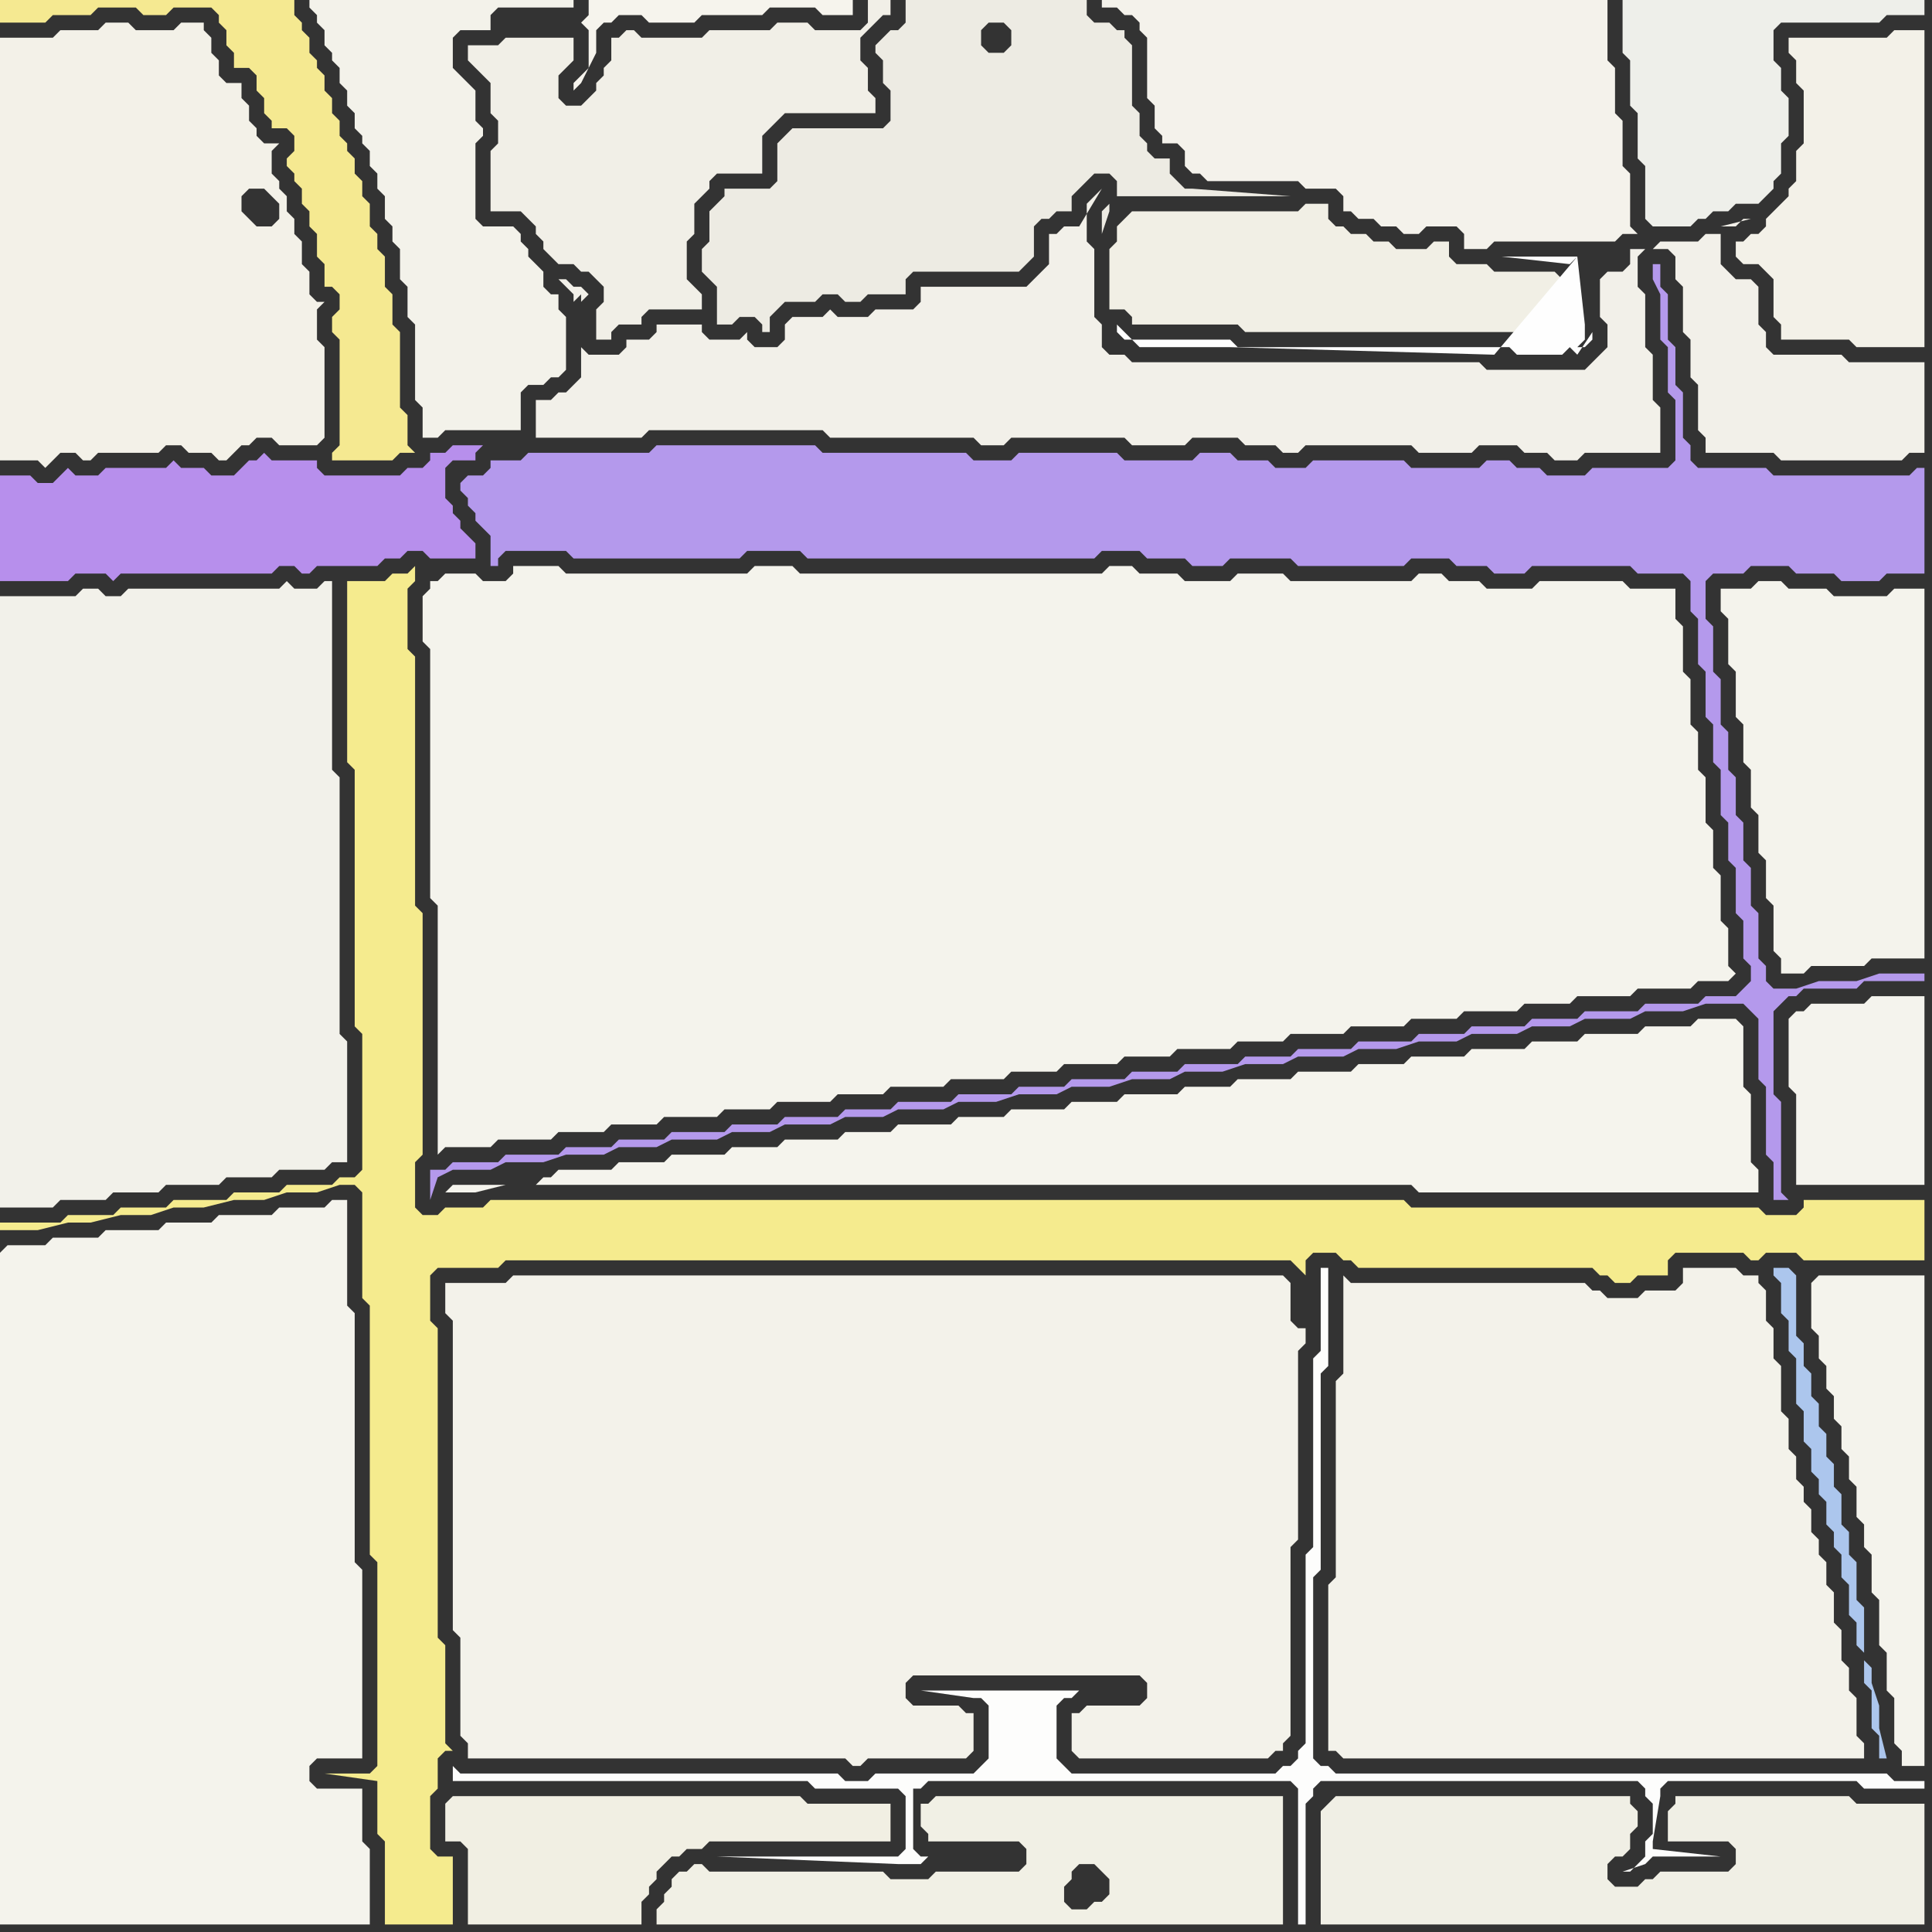 <svg width="256" height="256" xmlns="http://www.w3.org/2000/svg"><rect width="100%" height="100%" fill="#333333" stroke="none"/><script> 
var tempColor;
function hoverPath(evt){
obj = evt.target;
tempColor = obj.getAttribute("fill");
obj.setAttribute("fill","red");
//alert(tempColor);
//obj.setAttribute("stroke","red");}
function recoverPath(evt){
obj = evt.target;
obj.setAttribute("fill", tempColor);
//obj.setAttribute("stroke", tempColor);
}</script><path onmouseover="hoverPath(evt)" onmouseout="recoverPath(evt)" fill="rgb(245,235,142)" d="M  46,96l 0,5 1,1 0,34 1,1 0,18 -1,1 -2,0 -1,1 -6,0 -1,1 -6,0 -1,1 -7,0 -1,1 -6,0 -1,1 -6,0 -1,1 -8,0 0,1 5,0 4,-1 3,0 4,-1 4,0 3,-1 4,0 4,-1 4,0 3,-1 4,0 3,-1 2,0 1,1 0,14 1,1 0,33 1,1 0,27 -1,1 -6,0 7,1 0,7 1,1 0,11 9,0 0,-9 -2,0 -1,-1 0,-7 1,-1 0,-4 1,-1 1,0 -1,-1 0,-13 -1,-1 0,-41 -1,-1 0,-6 1,-1 8,0 1,-1 104,0 1,1 1,1 0,-2 1,-1 3,0 1,1 1,0 1,1 31,0 1,1 1,0 1,1 2,0 1,-1 4,0 0,-2 1,-1 9,0 1,1 1,0 1,-1 4,0 1,1 16,0 0,-8 -16,0 0,1 -1,1 -4,0 -1,-1 -46,0 -1,-1 -121,0 -1,1 -5,0 -1,1 -2,0 -1,-1 0,-6 1,-1 0,-32 -1,-1 0,-33 -1,-1 0,-8 1,-1 0,-2 -1,1 -2,0 -1,1 -5,0Z"/>
<path onmouseover="hoverPath(evt)" onmouseout="recoverPath(evt)" fill="rgb(180,153,236)" d="M  61,64l 0,1 1,1 0,1 1,1 0,1 1,1 1,1 0,4 1,0 0,-1 1,-1 8,0 1,1 22,0 1,-1 7,0 1,1 38,0 1,-1 5,0 1,1 5,0 1,1 4,0 1,-1 8,0 1,1 14,0 1,-1 5,0 1,1 4,0 1,1 4,0 1,-1 13,0 1,1 6,0 1,1 0,4 1,1 0,6 1,1 0,6 1,1 0,5 1,1 0,6 1,1 0,5 1,1 0,6 1,1 0,5 1,1 0,2 -1,1 -1,1 -4,0 -1,1 -7,0 -1,1 -7,0 -1,1 -6,0 -1,1 -7,0 -1,1 -6,0 -1,1 -7,0 -1,1 -7,0 -1,1 -6,0 -1,1 -7,0 -1,1 -6,0 -1,1 -7,0 -1,1 -6,0 -1,1 -7,0 -1,1 -7,0 -1,1 -6,0 -1,1 -7,0 -1,1 -6,0 -1,1 -7,0 -1,1 -6,0 -1,1 -6,0 -1,1 -7,0 -1,1 -6,0 -1,1 -2,0 0,4 1,-3 0,0 2,-1 5,0 2,-1 5,0 3,-1 5,0 2,-1 5,0 2,-1 6,0 2,-1 5,0 2,-1 6,0 2,-1 5,0 2,-1 6,0 2,-1 5,0 3,-1 5,0 2,-1 5,0 3,-1 5,0 2,-1 5,0 3,-1 5,0 2,-1 6,0 2,-1 5,0 3,-1 5,0 2,-1 6,0 2,-1 5,0 2,-1 6,0 2,-1 5,0 3,-1 5,0 1,1 1,1 0,8 1,1 0,9 1,1 0,5 2,0 -1,-1 0,-12 -1,-1 0,-11 1,-1 1,-1 1,0 1,-1 7,0 1,-1 8,0 0,-1 -6,0 -3,1 -5,0 -3,1 -3,0 -1,-1 0,-2 -1,-1 0,-6 -1,-1 0,-5 -1,-1 0,-5 -1,-1 0,-5 -1,-1 0,-5 -1,-1 0,-6 -1,-1 0,-6 -1,-1 0,-5 1,-1 4,0 1,-1 5,0 1,1 5,0 1,1 5,0 1,-1 5,0 0,-14 -1,0 -1,1 -18,0 -1,-1 -9,0 -1,-1 0,-2 -1,-1 0,-6 -1,-1 0,-5 -1,-1 0,-6 -1,-1 0,-3 -1,0 0,2 1,2 0,6 1,1 0,6 1,1 0,8 -1,1 -10,0 -1,1 -5,0 -1,-1 -3,0 -1,-1 -3,0 -1,1 -9,0 -1,-1 -12,0 -1,1 -4,0 -1,-1 -4,0 -1,-1 -4,0 -1,1 -9,0 -1,-1 -13,0 -1,1 -5,0 -1,-1 -19,0 -1,-1 -21,0 -1,1 -16,0 -1,1 -4,0 0,1 -1,1 -2,0 -1,1Z"/>
<path onmouseover="hoverPath(evt)" onmouseout="recoverPath(evt)" fill="rgb(241,239,227)" d="M  60,238l 0,0 -1,1 0,5 2,0 1,1 0,10 23,0 0,-3 1,-1 0,-1 1,-1 0,-1 1,-1 1,-1 1,0 1,-1 2,0 1,-1 24,0 0,-5 -11,0 -1,-1Z"/>
<path onmouseover="hoverPath(evt)" onmouseout="recoverPath(evt)" fill="rgb(240,239,229)" d="M  176,239l 0,0 -1,1 0,15 80,0 0,-16 -9,0 -1,-1 -23,0 0,1 -1,1 0,4 8,0 1,1 0,2 -1,1 -9,0 -1,1 -1,0 -1,1 -3,0 -1,-1 0,-2 1,-1 1,0 1,-1 0,-2 1,-1 0,-2 -1,-1 0,-1 -39,0 -1,1Z"/>
<path onmouseover="hoverPath(evt)" onmouseout="recoverPath(evt)" fill="rgb(183,143,236)" d="M  0,65l 0,12 9,0 1,-1 4,0 1,1 1,-1 20,0 1,-1 2,0 1,1 1,0 1,-1 8,0 1,-1 2,0 1,-1 2,0 1,1 6,0 0,-2 -1,-1 0,0 -1,-1 0,-1 -1,-1 0,-1 -1,-1 0,-4 1,-1 3,0 0,-1 1,-1 -4,0 -1,1 -2,0 0,1 -1,1 -2,0 -1,1 -10,0 -1,-1 0,-1 -6,0 -1,-1 -1,1 -1,0 -1,1 -1,1 -3,0 -1,-1 -3,0 -1,-1 -1,1 -8,0 -1,1 -3,0 -1,-1 -1,1 -1,1 -2,0 -1,-1 -4,0Z"/>
<path onmouseover="hoverPath(evt)" onmouseout="recoverPath(evt)" fill="rgb(242,241,234)" d="M  0,117l 0,43 7,0 1,-1 6,0 1,-1 6,0 1,-1 7,0 1,-1 6,0 1,-1 6,0 1,-1 2,0 0,-16 -1,-1 0,-34 -1,-1 0,-25 -1,0 -1,1 -3,0 -1,-1 -1,1 -20,0 -1,1 -2,0 -1,-1 -2,0 -1,1 -10,0Z"/>
<path onmouseover="hoverPath(evt)" onmouseout="recoverPath(evt)" fill="rgb(245,233,145)" d="M  32,0l -32,0 0,3 6,0 1,-1 5,0 1,-1 5,0 1,1 3,0 1,-1 5,0 1,1 0,1 1,1 0,2 1,1 0,2 2,0 1,1 0,2 1,1 0,2 1,1 0,1 2,0 1,1 0,2 -1,1 0,1 1,1 0,1 1,1 0,2 1,1 0,2 1,1 0,3 1,1 0,3 1,0 1,1 0,2 -1,1 0,2 1,1 0,14 -1,1 0,1 8,0 1,-1 2,0 -1,-1 0,-4 -1,-1 0,-10 -1,-1 0,-4 -1,-1 0,-4 -1,-1 0,-2 -1,-1 0,-3 -1,-1 0,-2 -1,-1 0,-2 -1,-1 0,-1 -1,-1 0,-2 -1,-1 0,-2 -1,-1 0,-2 -1,-1 0,-1 -1,-1 0,-2 -1,-1 0,-1 -1,-1 0,-2Z"/>
<path onmouseover="hoverPath(evt)" onmouseout="recoverPath(evt)" fill="rgb(244,243,236)" d="M  58,77l -1,0 0,1 -1,1 0,6 1,1 0,33 1,1 0,33 1,-1 6,0 1,-1 7,0 1,-1 6,0 1,-1 6,0 1,-1 7,0 1,-1 6,0 1,-1 7,0 1,-1 6,0 1,-1 7,0 1,-1 7,0 1,-1 6,0 1,-1 7,0 1,-1 6,0 1,-1 7,0 1,-1 6,0 1,-1 7,0 1,-1 7,0 1,-1 6,0 1,-1 7,0 1,-1 6,0 1,-1 7,0 1,-1 7,0 1,-1 4,0 1,-1 -1,-1 0,-5 -1,-1 0,-6 -1,-1 0,-5 -1,-1 0,-6 -1,-1 0,-5 -1,-1 0,-6 -1,-1 0,-6 -1,-1 0,-4 -6,0 -1,-1 -11,0 -1,1 -6,0 -1,-1 -4,0 -1,-1 -3,0 -1,1 -16,0 -1,-1 -6,0 -1,1 -6,0 -1,-1 -5,0 -1,-1 -3,0 -1,1 -40,0 -1,-1 -5,0 -1,1 -24,0 -1,-1 -6,0 0,1 -1,1 -3,0 -1,-1 -4,0 -1,1Z"/>
<path onmouseover="hoverPath(evt)" onmouseout="recoverPath(evt)" fill="rgb(245,244,237)" d="M  66,157l -6,0 -1,1 4,0 4,-1 120,0 1,1 45,0 0,-3 -1,-1 0,-9 -1,-1 0,-8 -1,-1 -5,0 -1,1 -6,0 -1,1 -7,0 -1,1 -6,0 -1,1 -7,0 -1,1 -7,0 -1,1 -6,0 -1,1 -7,0 -1,1 -7,0 -1,1 -6,0 -1,1 -7,0 -1,1 -6,0 -1,1 -7,0 -1,1 -6,0 -1,1 -7,0 -1,1 -6,0 -1,1 -7,0 -1,1 -6,0 -1,1 -7,0 -1,1 -6,0 -1,1 -7,0 -1,1 -1,0 -1,1Z"/>
<path onmouseover="hoverPath(evt)" onmouseout="recoverPath(evt)" fill="rgb(243,242,234)" d="M  142,229l 0,3 1,1 25,0 1,-1 1,0 0,-1 1,-1 0,-25 1,-1 0,-25 1,-1 0,-2 -1,0 -1,-1 0,-5 -1,-1 -102,0 -1,1 -8,0 0,4 1,1 0,41 1,1 0,13 1,1 0,2 50,0 1,1 1,0 1,-1 13,0 1,-1 0,-5 -1,0 -1,-1 -6,0 -1,-1 0,-2 1,-1 30,0 1,1 0,2 -1,1 -7,0 -1,1 -1,0Z"/>
<path onmouseover="hoverPath(evt)" onmouseout="recoverPath(evt)" fill="rgb(243,241,232)" d="M  231,32l -1,0 0,2 1,1 2,0 1,1 1,1 0,5 1,1 0,2 9,0 1,1 9,0 0,-42 -4,0 -1,1 -13,0 0,2 1,1 0,3 1,1 0,7 -1,1 0,4 -1,1 0,1 -1,1 -1,1 -1,1 0,1 -1,1 -1,0 -1,1Z"/>
<path onmouseover="hoverPath(evt)" onmouseout="recoverPath(evt)" fill="rgb(244,243,236)" d="M  0,166l 0,89 49,0 0,-10 -1,-1 0,-7 -6,0 -1,-1 0,-2 1,-1 6,0 0,-25 -1,-1 0,-33 -1,-1 0,-14 -2,0 -1,1 -6,0 -1,1 -7,0 -1,1 -6,0 -1,1 -7,0 -1,1 -6,0 -1,1 -5,0 -1,1Z"/>
<path onmouseover="hoverPath(evt)" onmouseout="recoverPath(evt)" fill="rgb(243,241,232)" d="M  0,14l 0,47 5,0 1,1 1,-1 0,0 1,-1 2,0 1,1 1,0 1,-1 8,0 1,-1 2,0 1,1 3,0 1,1 1,0 2,-2 1,0 1,-1 2,0 1,1 5,0 1,-1 0,-12 -1,-1 0,-4 1,-1 -1,0 -1,-1 0,-3 -1,-1 0,-3 -1,-1 0,-2 -1,-1 0,-2 -1,-1 0,-1 -1,-1 0,-3 1,-1 -2,0 -1,-1 0,-1 -1,-1 0,-2 -1,-1 0,-2 -2,0 -1,-1 0,-2 -1,-1 0,-2 -1,-1 0,-1 -3,0 -1,1 -5,0 -1,-1 -3,0 -1,1 -5,0 -1,1 -7,0 0,9 36,12 1,1 0,2 -1,1 -2,0 -1,-1 -1,-1 0,-2 1,-1 2,0 1,1 -36,-12Z"/>
<path onmouseover="hoverPath(evt)" onmouseout="recoverPath(evt)" fill="rgb(243,242,234)" d="M  42,2l 0,1 1,1 0,2 1,1 0,1 1,1 0,2 1,1 0,2 1,1 0,2 1,1 0,1 1,1 0,2 1,1 0,2 1,1 0,3 1,1 0,2 1,1 0,4 1,1 0,4 1,1 0,10 1,1 0,4 2,0 1,-1 10,0 0,-5 1,-1 2,0 1,-1 1,0 1,-1 0,-7 -1,-1 0,-2 -1,0 -1,-1 0,-2 -1,-1 -1,-1 0,-1 -1,-1 0,-1 -1,-1 -4,0 -1,-1 0,-10 1,-1 0,-1 -1,-1 0,-4 -1,-1 -1,-1 -1,-1 0,-4 1,-1 4,0 0,-2 1,-1 10,0 0,-1 -35,0 0,1 1,1Z"/>
<path onmouseover="hoverPath(evt)" onmouseout="recoverPath(evt)" fill="rgb(241,239,231)" d="M  75,14l 0,0 -1,-1 0,-3 1,-1 1,-1 0,-3 -9,0 -1,1 -4,0 0,2 1,1 0,0 1,1 1,1 0,4 1,1 0,3 -1,1 0,8 4,0 1,1 1,1 0,1 1,1 0,1 1,1 1,1 2,0 1,1 1,0 2,2 0,2 -1,1 0,4 2,0 0,-1 1,-1 3,0 0,-1 1,-1 7,0 0,-2 -1,-1 0,0 -1,-1 0,-5 1,-1 0,-4 1,-1 1,-1 0,-1 1,-1 6,0 0,-5 1,-1 2,-2 12,0 0,-2 -1,-1 0,-3 -1,-1 0,-3 1,-1 1,-1 1,-1 1,0 0,-2 -3,0 0,3 -1,1 -6,0 -1,-1 -4,0 -1,1 -8,0 -1,1 -8,0 -1,-1 -1,0 -1,1 -1,0 0,3 -1,1 0,1 -1,1 0,1 -2,2Z"/>
<path onmouseover="hoverPath(evt)" onmouseout="recoverPath(evt)" fill="rgb(237,235,227)" d="M  106,40l 2,0 1,-1 2,0 1,1 2,0 1,-1 5,0 0,-2 1,-1 14,0 1,-1 1,-1 0,-4 1,-1 1,0 1,-1 2,0 0,-2 2,-2 1,-1 2,0 1,1 0,2 23,0 -13,-1 -1,0 -1,-1 -1,-1 0,-2 -2,0 -1,-1 0,-1 -1,-1 0,-3 -1,-1 0,-8 -1,-1 0,-1 -1,0 -1,-1 -2,0 -1,-1 0,-2 -24,0 0,3 -1,1 -1,0 -1,1 -1,1 0,1 1,1 0,3 1,1 0,4 -1,1 -12,0 -1,1 -1,1 0,5 -1,1 -6,0 0,1 -1,1 -1,1 0,4 -1,1 0,3 1,1 0,0 1,1 0,5 2,0 1,-1 2,0 1,1 0,1 1,0 0,-2 1,-1 1,-1 2,0 41,-13 -1,1 0,3 1,-3 0,-1 -41,13 25,-37 2,0 1,1 0,2 -1,1 -2,0 -1,-1 0,-2 1,-1 -25,37Z"/>
<path onmouseover="hoverPath(evt)" onmouseout="recoverPath(evt)" fill="rgb(241,240,229)" d="M  144,247l 1,0 1,1 1,1 0,2 -1,1 -1,0 -1,1 -2,0 -1,-1 0,-2 1,-1 0,-1 1,-1 1,0 -2,8 28,0 0,-17 -46,0 -1,1 -1,0 0,3 1,1 0,1 12,0 1,1 0,2 -1,1 -11,0 -1,1 -5,0 -1,-1 -23,0 -1,-1 -1,0 -1,1 -1,0 -1,1 0,1 -1,1 0,1 -1,1 0,2 55,0 2,-8Z"/>
<path onmouseover="hoverPath(evt)" onmouseout="recoverPath(evt)" fill="rgb(241,239,229)" d="M  149,29l 0,0 -1,1 0,2 -1,1 0,8 2,0 1,1 0,1 14,0 1,1 36,0 1,1 4,0 1,-1 1,0 0,-7 -1,0 -1,-1 -8,0 -1,-1 -4,0 -1,-1 0,-2 -2,0 -1,1 -4,0 -1,-1 -2,0 -1,-1 -2,0 -1,-1 -1,0 -1,-1 0,-2 -3,0 -1,1 -22,0 -1,1Z"/>
<path onmouseover="hoverPath(evt)" onmouseout="recoverPath(evt)" fill="rgb(244,242,235)" d="M  152,6l 0,7 1,1 0,3 1,1 0,1 2,0 1,1 0,2 1,1 1,0 1,1 12,0 1,1 4,0 1,1 0,2 1,0 1,1 2,0 1,1 2,0 1,1 2,0 1,-1 4,0 1,1 0,2 3,0 1,-1 16,0 1,-1 2,0 -1,-1 0,-7 -1,-1 0,-6 -1,-1 0,-6 -1,-1 0,-8 -67,0 0,1 2,0 1,1 1,0 1,1 0,1 1,1Z"/>
<path onmouseover="hoverPath(evt)" onmouseout="recoverPath(evt)" fill="rgb(243,242,234)" d="M  180,170l -1,0 -1,-1 0,13 -1,1 0,26 -1,1 0,22 1,0 1,1 69,0 0,-2 -1,-1 0,-5 -1,-1 0,-3 -1,-1 0,-4 -1,-1 0,-4 -1,-1 0,-3 -1,-1 0,-2 -1,-1 0,-3 -1,-1 0,-2 -1,-1 0,-3 -1,-1 0,-4 -1,-1 0,-6 -1,-1 0,-4 -1,-1 0,-4 -1,-1 0,-1 -2,0 -1,-1 -7,0 0,2 -1,1 -4,0 -1,1 -4,0 -1,-1 -1,0 -1,-1Z"/>
<path onmouseover="hoverPath(evt)" onmouseout="recoverPath(evt)" fill="rgb(254,254,254)" d="M  209,34l -10,0 9,1 1,-1 1,9 0,2 -1,1 1,0 1,-1 0,-1 -2,3 -1,-1 0,0 -1,1 -6,0 -1,-1 -36,0 -1,-1 -14,0 -1,-1 0,-1 3,3 12,0 35,1Z"/>
<path onmouseover="hoverPath(evt)" onmouseout="recoverPath(evt)" fill="rgb(238,239,234)" d="M  216,0l -1,0 0,7 1,1 0,6 1,1 0,6 1,1 0,7 1,1 5,0 1,-1 1,0 1,-1 2,0 1,-1 3,0 1,-1 1,-1 0,-1 1,-1 0,-4 1,-1 0,-5 -1,-1 0,-3 -1,-1 0,-4 1,-1 13,0 1,-1 5,0 0,-2Z"/>
<path onmouseover="hoverPath(evt)" onmouseout="recoverPath(evt)" fill="rgb(244,243,236)" d="M  229,78l -1,0 0,3 1,1 0,6 1,1 0,6 1,1 0,5 1,1 0,5 1,1 0,5 1,1 0,5 1,1 0,6 1,1 0,2 3,0 1,-1 7,0 1,-1 7,0 0,-49 -4,0 -1,1 -7,0 -1,-1 -5,0 -1,-1 -3,0 -1,1Z"/>
<path onmouseover="hoverPath(evt)" onmouseout="recoverPath(evt)" fill="rgb(244,243,236)" d="M  240,170l 0,6 1,1 0,3 1,1 0,3 1,1 0,3 1,1 0,3 1,1 0,3 1,1 0,4 1,1 0,3 1,1 0,5 1,1 0,6 1,1 0,5 1,1 0,6 1,1 0,2 3,0 0,-65 -14,0 -1,1Z"/>
<path onmouseover="hoverPath(evt)" onmouseout="recoverPath(evt)" fill="rgb(253,253,252)" d="M  61,235l 0,0 -1,-1 0,2 47,0 1,1 11,0 1,1 0,7 -1,1 -24,0 24,1 3,0 1,-1 -1,0 -1,-1 0,-8 1,0 1,-1 48,0 1,1 0,18 1,0 0,-16 1,-1 0,-1 1,-1 42,0 1,1 0,1 1,1 0,4 -1,1 0,2 -1,1 -1,1 -1,0 3,-1 1,-1 9,0 -9,-1 0,-1 1,-6 0,-1 1,-1 25,0 1,1 8,0 0,-1 -4,0 -1,-1 -73,0 -1,-1 -1,0 -1,-1 0,-24 1,-1 0,-26 1,-1 0,-13 -1,0 0,11 -1,1 0,25 -1,1 0,25 -1,1 0,1 -1,1 -1,0 -1,1 -27,0 -1,-1 -1,-1 0,-7 1,-1 1,0 1,-1 -21,0 7,1 1,0 1,1 0,7 -1,1 -1,1 -13,0 -1,1 -3,0 -1,-1Z"/>
<path onmouseover="hoverPath(evt)" onmouseout="recoverPath(evt)" fill="rgb(246,244,237)" d="M  77,3l 0,0 1,1 0,5 -1,1 -1,1 0,1 1,-1 0,0 2,-4 0,-3 1,-1 1,0 1,-1 3,0 1,1 6,0 1,-1 8,0 1,-1 6,0 1,1 4,0 0,-2 -35,0 0,2 -1,1Z"/>
<path onmouseover="hoverPath(evt)" onmouseout="recoverPath(evt)" fill="rgb(242,240,233)" d="M  86,57l 23,0 1,1 19,0 1,1 3,0 1,-1 15,0 1,1 7,0 1,-1 6,0 1,1 4,0 1,1 2,0 1,-1 14,0 1,1 7,0 1,-1 5,0 1,1 3,0 1,1 3,0 1,-1 10,0 0,-6 -1,-1 0,-6 -1,-1 0,-7 -1,-1 0,-4 1,-1 -2,0 0,2 -1,1 -2,0 -1,1 0,5 1,1 0,3 -1,1 -1,1 -1,1 -13,0 -1,-1 -46,0 -1,-1 -2,0 -1,-1 0,-3 -1,-1 0,-9 -1,-1 0,-5 1,-1 1,-1 -3,5 -2,0 -1,1 -1,0 0,4 -1,1 -1,1 -1,1 -14,0 0,2 -1,1 -5,0 -1,1 -4,0 -1,-1 -1,1 -4,0 -1,1 0,2 -1,1 -3,0 -1,-1 0,-1 -1,1 -4,0 -1,-1 0,-1 -6,0 0,1 -1,1 -3,0 0,1 -1,1 -4,0 -1,-1 0,-6 1,-1 0,0 -1,-1 -1,0 -1,-1 -1,0 2,2 0,1 1,-1 0,11 -1,1 -1,1 -1,0 -1,1 -2,0 0,5 14,0 1,-1 133,-24 2,0 1,1 0,3 1,1 0,6 1,1 0,5 1,1 0,6 1,1 0,2 9,0 1,1 16,0 1,-1 2,0 0,-12 -10,0 -1,-1 -9,0 -1,-1 0,-2 -1,-1 0,-5 -1,-1 -2,0 -1,-1 -1,-1 0,-4 -2,0 -1,1 -5,0 -1,1 -133,24 142,-27 2,0 1,-1 1,0 -4,1 -142,27Z"/>
<path onmouseover="hoverPath(evt)" onmouseout="recoverPath(evt)" fill="rgb(244,243,237)" d="M  237,135l 0,9 1,1 0,12 17,0 0,-25 -7,0 -1,1 -7,0 -1,1 -1,0 -1,1Z"/>
<path onmouseover="hoverPath(evt)" onmouseout="recoverPath(evt)" fill="rgb(172,198,237)" d="M  247,219l 0,-6 -1,-1 0,-5 -1,-1 0,-3 -1,-1 0,-4 -1,-1 0,-3 -1,-1 0,-3 -1,-1 0,-3 -1,-1 0,-3 -1,-1 0,-3 -1,-1 0,-8 -1,-1 -2,0 0,1 1,1 0,4 1,1 0,4 1,1 0,6 1,1 0,4 1,1 0,3 1,1 0,2 1,1 0,3 1,1 0,2 1,1 0,3 1,1 0,4 1,1 0,3 1,1 0,4 1,1 0,5 1,1 0,3 1,0 -1,-4 0,-3 -1,-3 0,-2 -1,-1Z"/>
</svg>